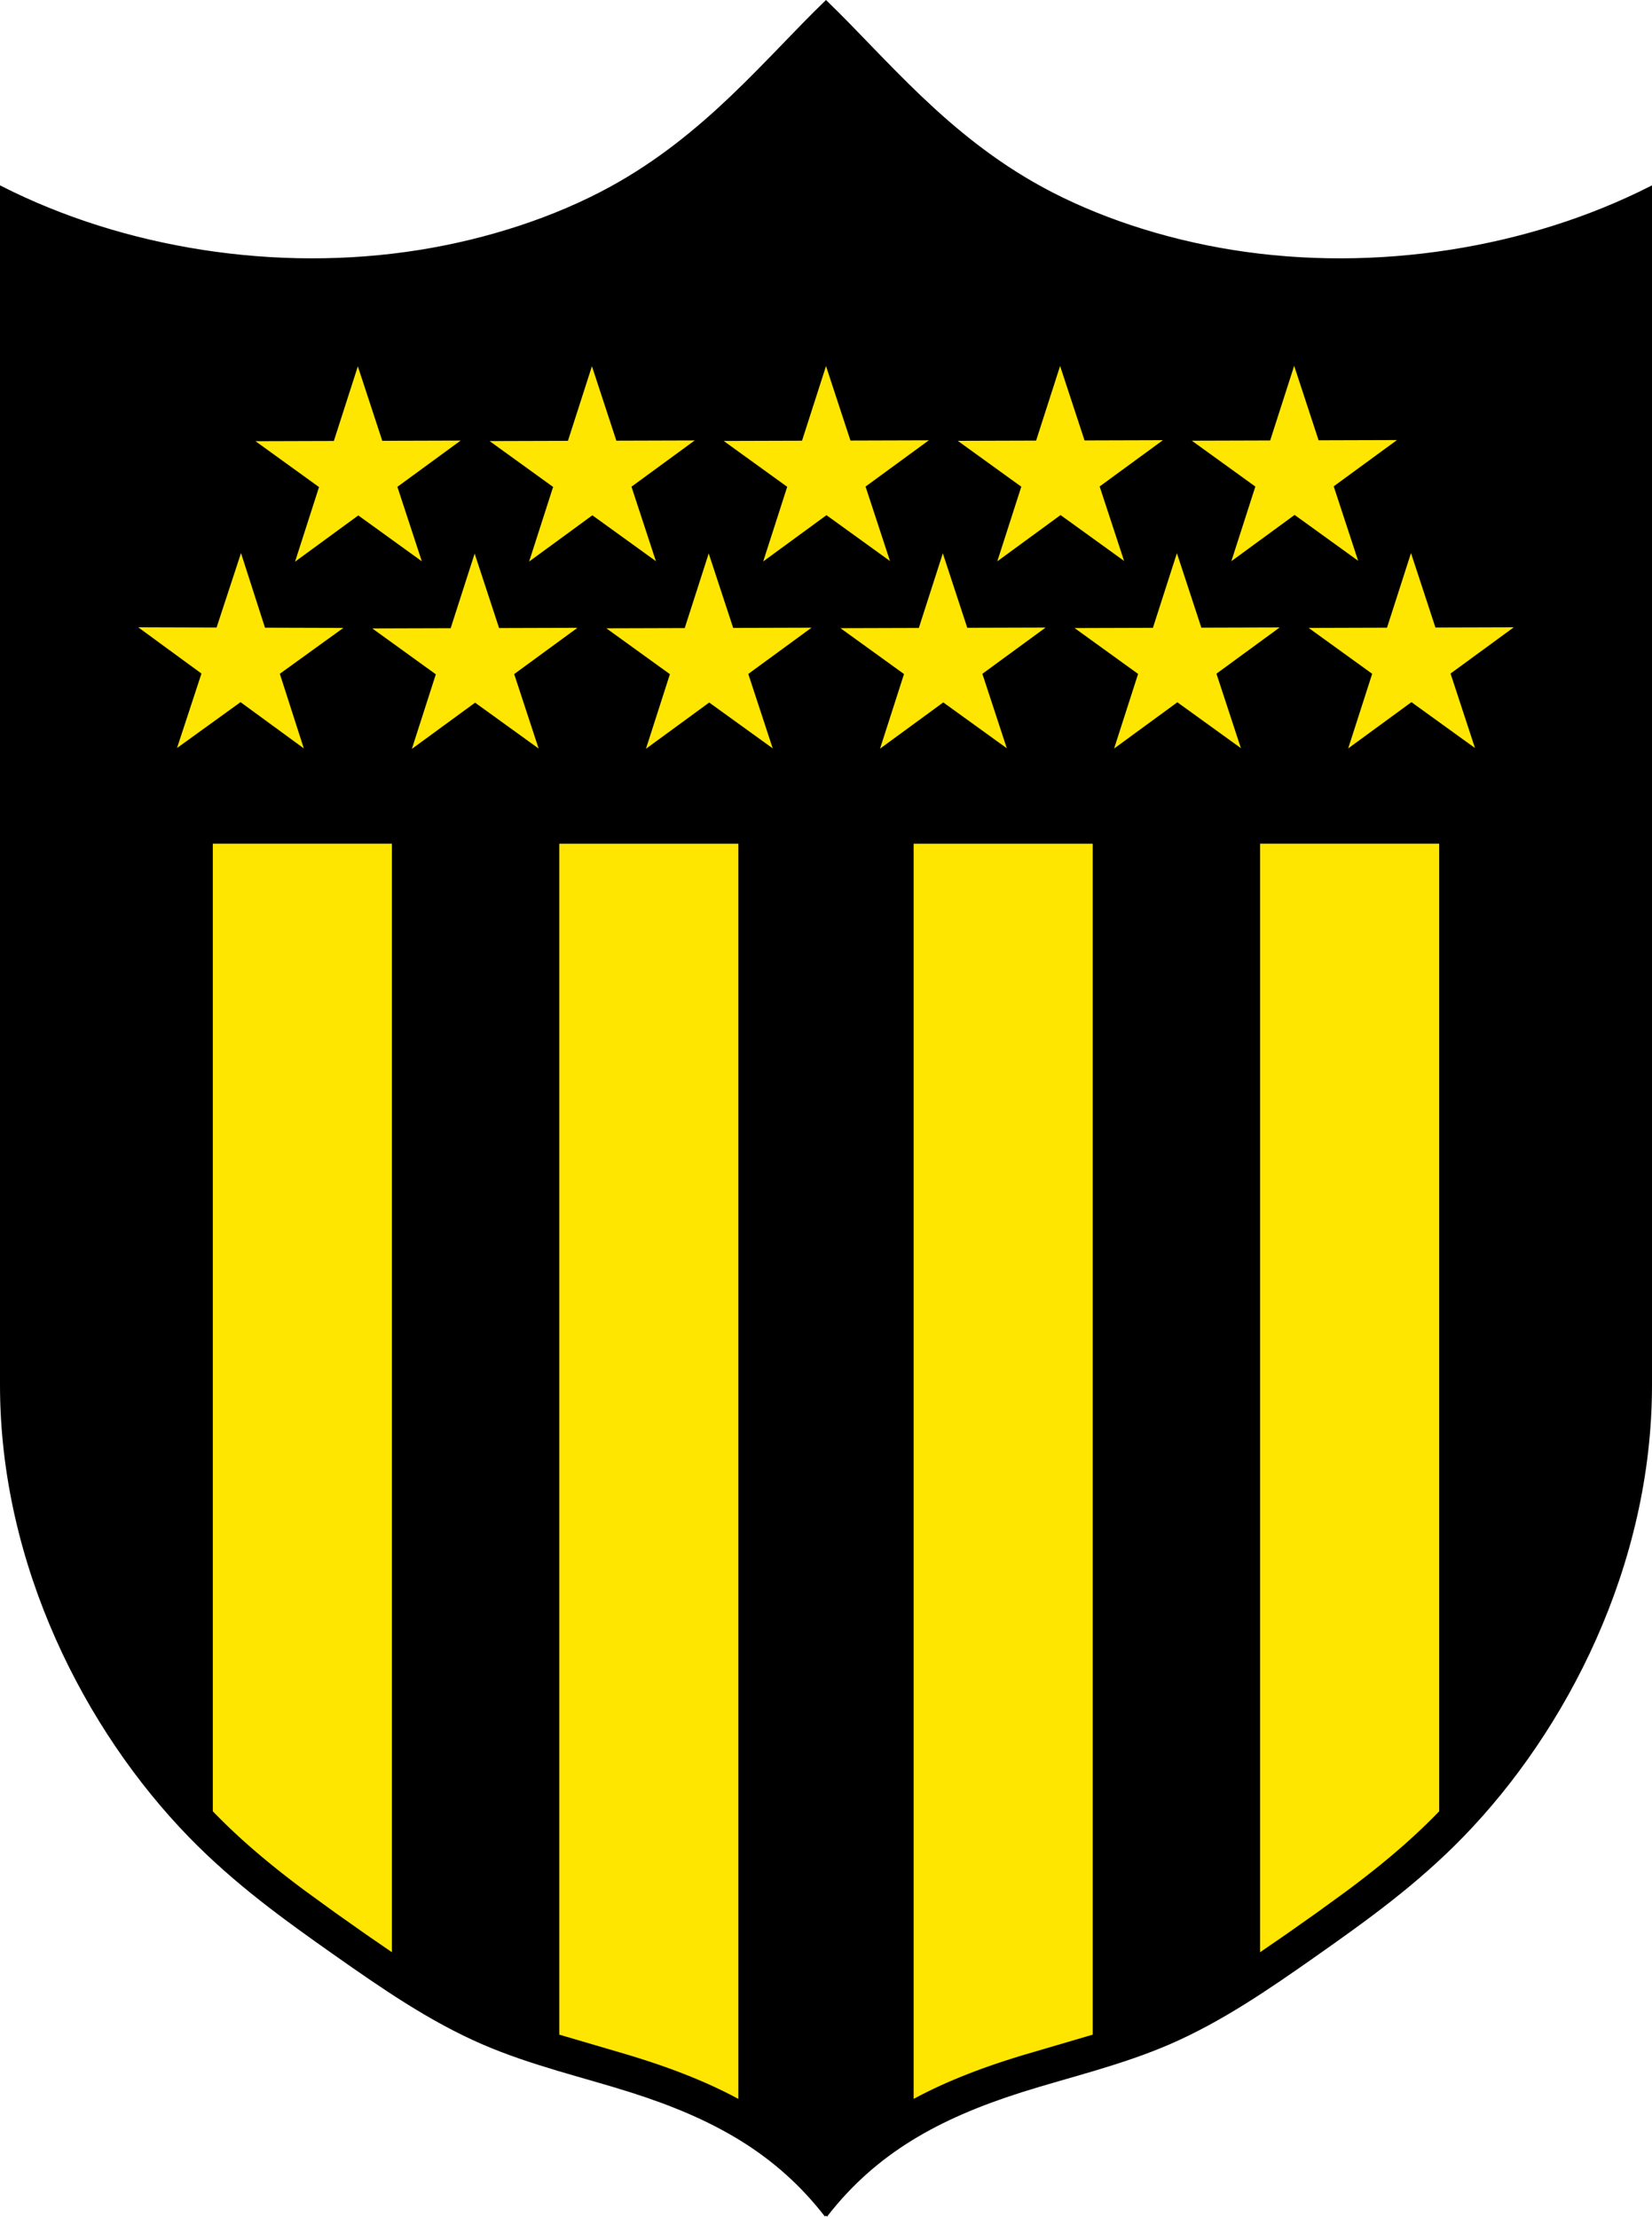 <svg xmlns="http://www.w3.org/2000/svg" width="764.334" height="1026.013" viewBox="0 0 716.562 961.889" xmlns:v="https://vecta.io/nano"><path d="M358.28 960.87c-21.318-27.497-48.58-42.618-84.64-54.057-20.138-6.4-43.02-11.63-64.206-20.8-22.656-9.804-43.374-24.096-63.856-38.503-21.787-15.324-43.307-30.776-63.28-51.316C37.576 750.197.625 678.688.625 600.698V81.405c52.666 26.695 118.93 37.602 181.437 27.597 29.824-4.773 58.79-14.308 82.69-27.345C306.2 59.042 332.393 25.883 358.28.87c25.888 25.014 52.08 58.173 93.53 80.788 23.898 13.038 52.865 22.572 82.69 27.345 62.507 10.005 128.77-.903 181.438-27.597v519.294c0 78-36.95 149.5-81.676 195.496-19.97 20.54-41.49 35.993-63.28 51.316-20.483 14.406-41.2 28.7-63.856 38.502-21.186 9.168-44.07 14.41-64.206 20.8-36.06 11.44-63.32 26.56-84.64 54.057z" stroke="#000" stroke-width="1.25" stroke-miterlimit="10"/><path d="M545.947 847.852v-482.58h78.926V785.8a267.17 267.17 0 0 1-15 14.356c-8.18 7.252-16.63 13.935-25.312 20.398l-13.182 9.57-13.444 9.475-12 8.253zm-150.28 63.468V365.273h78.926V882.87l-29.86 8.763c-5 1.504-9.925 3.08-14.713 4.745a270.7 270.7 0 0 0-13.994 5.29c-7.072 2.9-13.86 6.1-20.36 9.654zm245.308-585.282l-11.06-33.692 28.625-20.93-35.46.107-11.06-33.692-10.855 33.76-35.46.107 28.75 20.756-10.856 33.76 28.626-20.93 28.75 20.756zm-565.388 0l11.06-33.692-28.625-20.93 35.46.107 11.06-33.692 10.855 33.76 35.46.107-28.75 20.756 10.856 33.76-28.626-20.93-28.75 20.756zm463.85.057l-11.06-33.692 28.625-20.93-35.46.107-11.06-33.692-10.855 33.76-35.46.107 28.75 20.756-10.855 33.76 28.625-20.93 28.75 20.756zm-101.535.055l-11.06-33.692 28.626-20.93-35.46.107-11.06-33.692-10.856 33.76-35.46.107 28.753 20.756-10.856 33.76 28.625-20.93 28.753 20.756zm-101.536.057l-11.06-33.692 28.625-20.93-35.46.107L307.4 238l-10.856 33.76-35.46.107 28.753 20.756L279 326.38l28.625-20.93 28.753 20.756zm-101.537.056l-11.06-33.692 28.625-20.93-35.46.107-11.06-33.692-10.856 33.76-35.46.107 28.75 20.756-10.856 33.76 28.626-20.93 28.75 20.756zm355.47-81.42l-11.06-33.692 28.626-20.93-35.46.107-11.06-33.692-10.856 33.76-35.46.107 28.75 20.756-10.855 33.76 28.625-20.93 28.753 20.756zm-101.527.057l-11.06-33.692 28.625-20.93-35.46.107-11.06-33.692-10.856 33.76-35.46.107 28.753 20.756-10.856 33.76 28.625-20.93 28.753 20.756zm-101.536.056l-11.06-33.7 28.625-20.93-35.46.107-11.06-33.692-10.856 33.76-35.46.107 28.753 20.756-10.856 33.76 28.626-20.93 28.75 20.756zm-101.537.056l-11.06-33.7 28.625-20.93-35.46.107-11.06-33.692-10.855 33.76-35.46.107 28.75 20.756-10.856 33.76 28.626-20.93 28.75 20.756zm-101.535.056l-11.06-33.7 28.625-20.93-35.46.107-11.06-33.692-10.855 33.76-35.46.107 28.75 20.758-10.855 33.758 28.625-20.93 28.75 20.756zm-13.55 602.784v-482.58H91.688V785.8a267.17 267.17 0 0 0 15 14.356c8.18 7.252 16.63 13.935 25.313 20.398l13.182 9.57 13.444 9.475 12 8.253zm150.28 63.468V365.273H241.97V882.87l29.86 8.763c5 1.504 9.925 3.08 14.713 4.745a270.74 270.74 0 0 1 13.994 5.29c7.072 2.9 13.86 6.1 20.36 9.654z" fill="#ffe600" stroke="#000" stroke-width="1.25" stroke-miterlimit="10"/></svg>